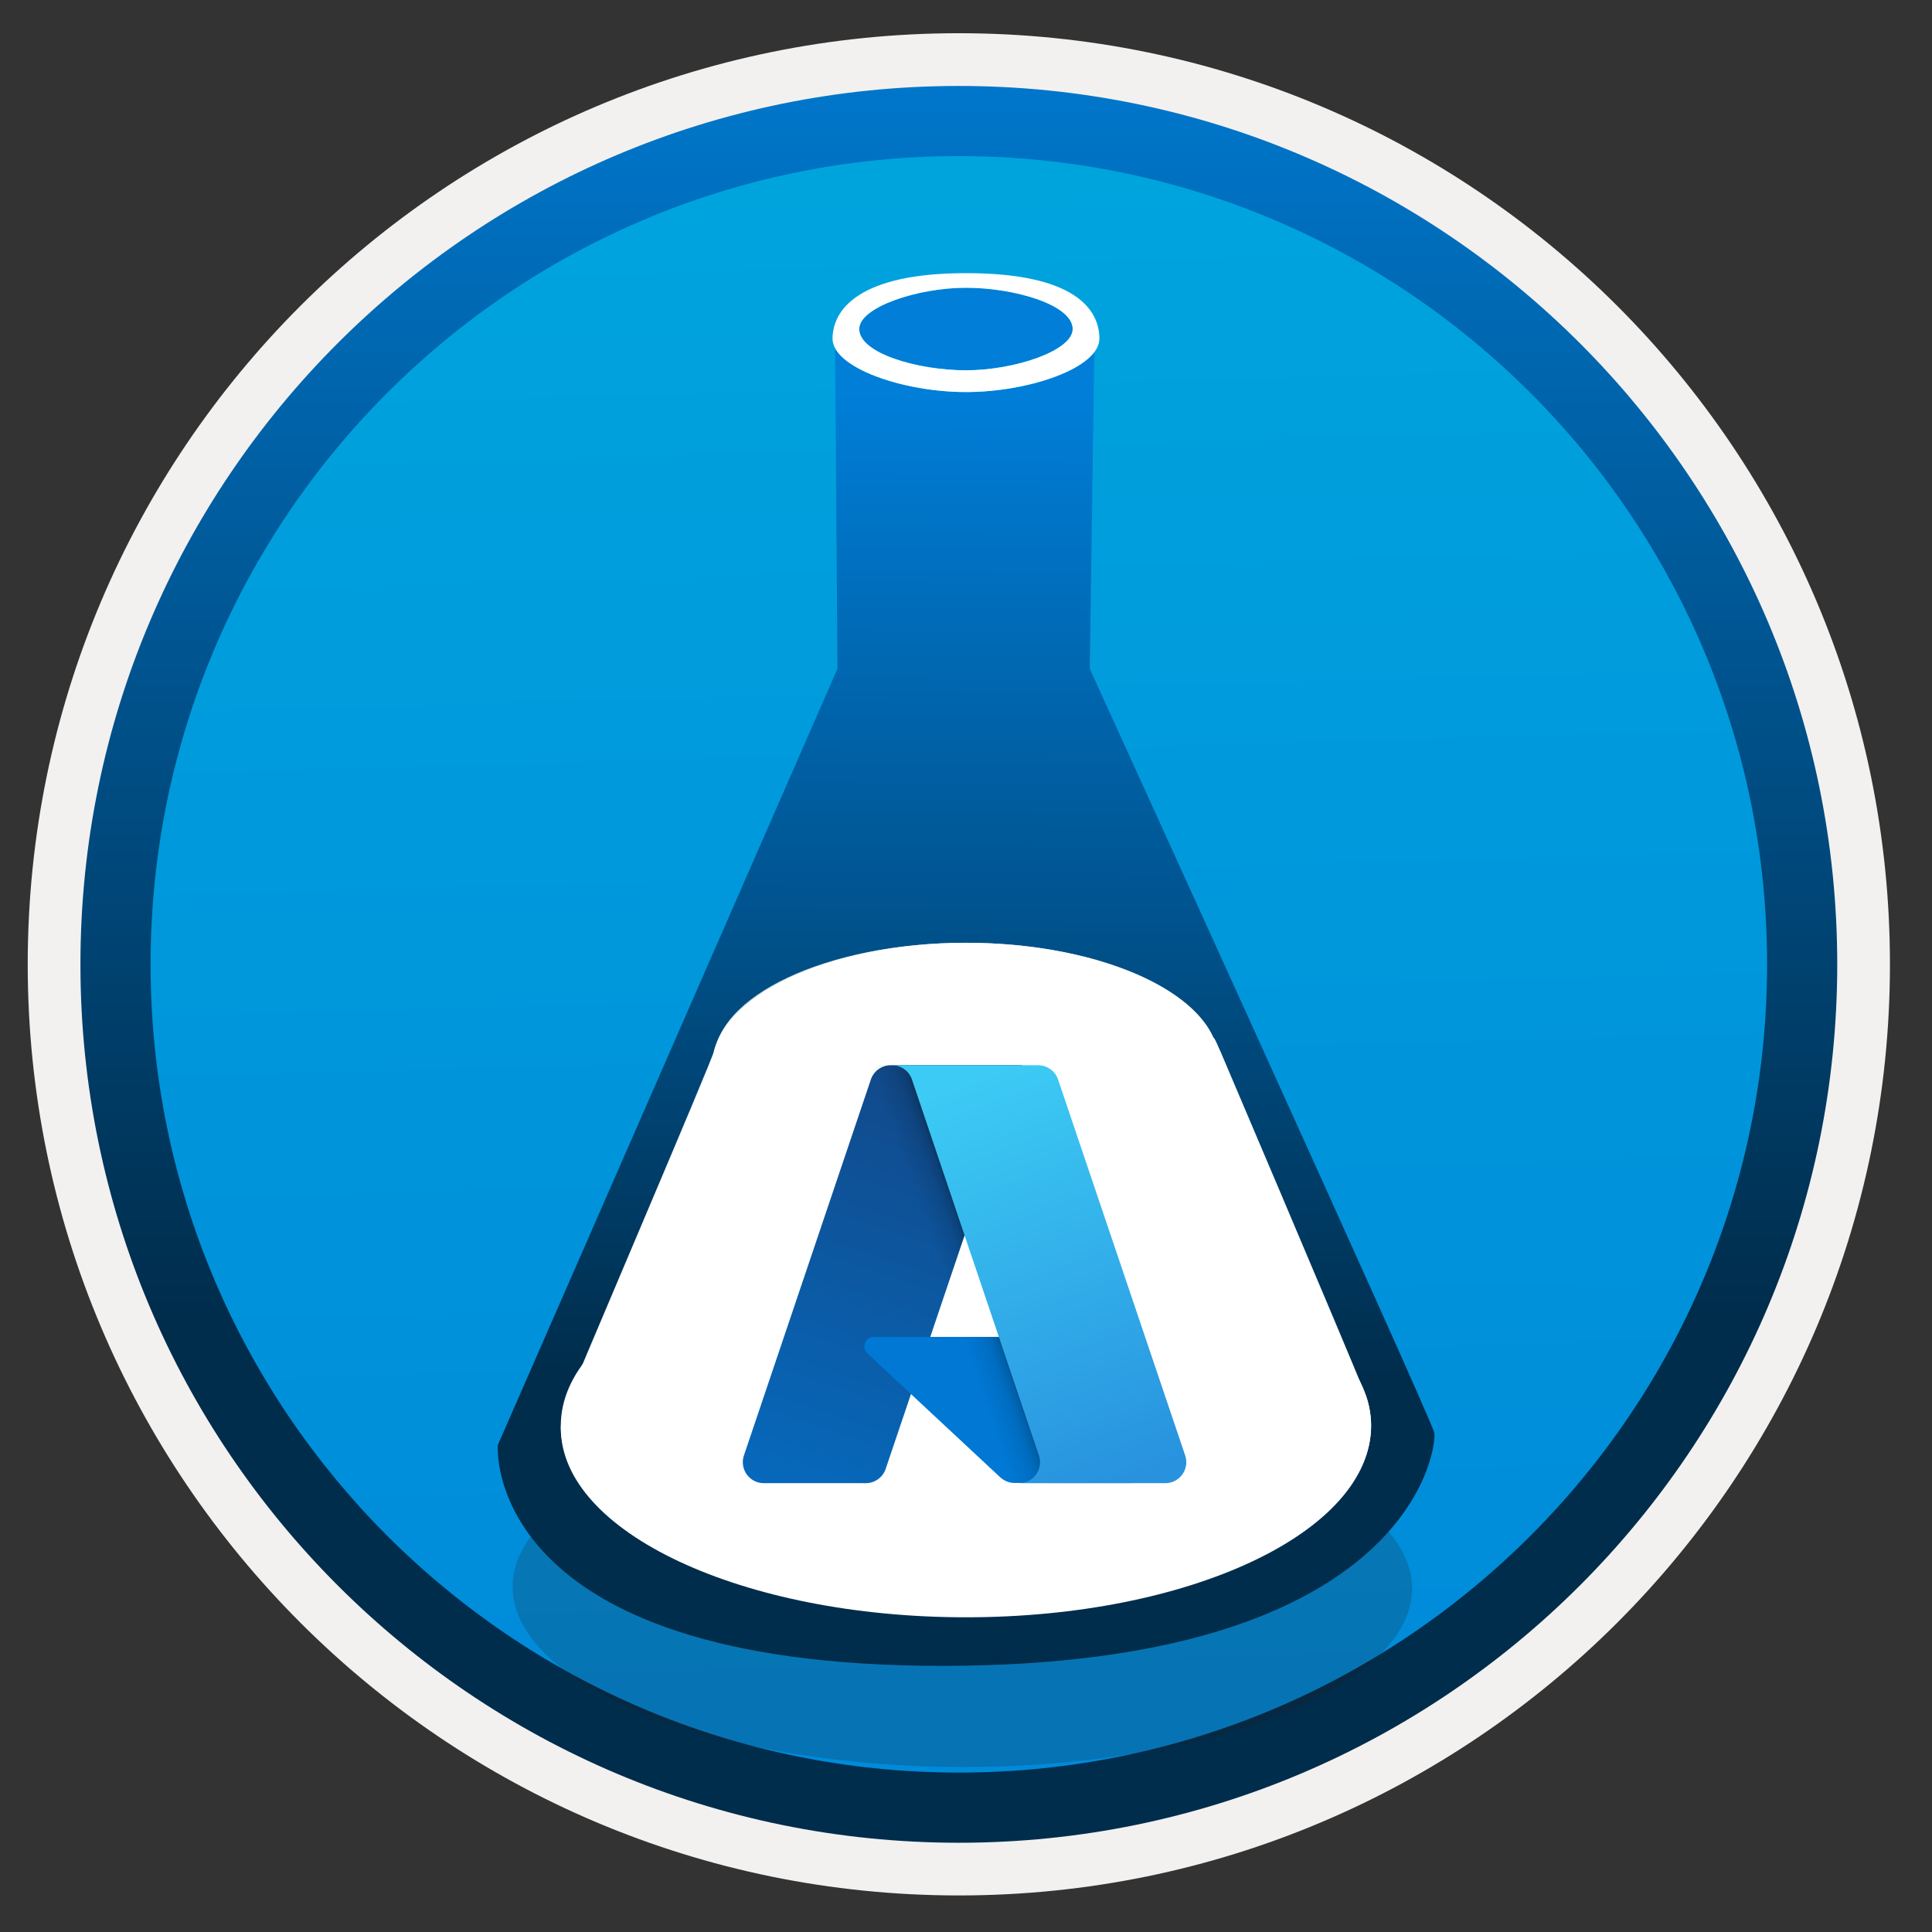 <svg width="103" height="103" viewBox="0 0 103 103" fill="none" xmlns="http://www.w3.org/2000/svg">
<rect x="0" y="0" width="103" height="103" fill="#333333" stroke="none"/>
<path d="M51.118 98.222C25.268 98.222 4.308 77.272 4.308 51.412C4.308 25.552 25.268 4.602 51.118 4.602C76.968 4.602 97.928 25.562 97.928 51.412C97.928 77.262 76.968 98.222 51.118 98.222Z" fill="url(#paint0_linear)"/>
<path fill-rule="evenodd" clip-rule="evenodd" d="M97.018 51.411C97.018 76.761 76.468 97.311 51.118 97.311C25.768 97.311 5.218 76.761 5.218 51.411C5.218 26.061 25.768 5.511 51.118 5.511C76.468 5.511 97.018 26.061 97.018 51.411ZM51.118 1.771C78.538 1.771 100.758 23.991 100.758 51.411C100.758 78.832 78.528 101.051 51.118 101.051C23.698 101.051 1.478 78.822 1.478 51.411C1.478 23.991 23.698 1.771 51.118 1.771Z" fill="#F2F1F0"/>
<path fill-rule="evenodd" clip-rule="evenodd" d="M94.208 51.411C94.208 75.212 74.918 94.501 51.118 94.501C27.318 94.501 8.028 75.212 8.028 51.411C8.028 27.611 27.318 8.322 51.118 8.322C74.918 8.322 94.208 27.611 94.208 51.411ZM51.118 4.582C76.978 4.582 97.948 25.552 97.948 51.411C97.948 77.272 76.978 98.242 51.118 98.242C25.258 98.242 4.288 77.272 4.288 51.411C4.288 25.552 25.248 4.582 51.118 4.582Z" fill="url(#paint1_linear)"/>
<path opacity="0.2" d="M68.188 77.941C77.628 81.691 77.628 87.641 68.318 91.391C59.008 95.141 43.738 95.141 34.428 91.391C24.988 87.641 24.988 81.561 34.298 77.941C43.608 74.191 58.868 74.191 68.188 77.941Z" fill="#1F1D21"/>
<path d="M44.517 17.802L44.648 35.652L26.538 77.042C26.538 77.042 25.628 88.812 50.208 88.812C74.787 88.812 76.597 77.562 76.468 76.392C76.207 75.362 58.097 35.652 58.097 35.652L58.358 17.542C58.358 17.542 55.127 14.442 51.248 14.692C47.358 14.952 44.127 16.242 44.517 17.802Z" fill="url(#paint2_linear)"/>
<path d="M65.078 56.082C64.948 55.822 64.817 55.432 64.688 55.302C63.398 52.452 57.958 50.262 51.498 50.262C44.517 50.262 38.818 52.852 38.047 56.082C38.047 56.342 30.288 74.452 30.027 75.222C30.027 75.482 29.898 75.872 29.898 76.132C29.898 81.692 39.597 86.222 51.498 86.222C63.398 86.222 73.097 81.692 73.097 76.002C73.097 75.872 73.097 75.222 72.838 74.452C71.028 70.052 65.078 56.082 65.078 56.082Z" fill="white"/>
<path d="M51.498 86.092C63.428 86.092 73.097 81.572 73.097 76.002C73.097 70.432 63.428 65.912 51.498 65.912C39.568 65.912 29.898 70.432 29.898 76.002C29.898 81.572 39.568 86.092 51.498 86.092Z" fill="white"/>
<path opacity="0.8" d="M51.498 62.942C58.928 62.942 64.948 60.102 64.948 56.602C64.948 53.102 58.928 50.262 51.498 50.262C44.068 50.262 38.048 53.102 38.048 56.602C38.048 60.102 44.068 62.942 51.498 62.942Z" fill="white"/>
<path d="M51.498 14.691C46.578 14.691 44.388 16.371 44.388 18.051C44.388 19.601 48.138 20.901 51.498 20.901C54.858 20.901 58.608 19.611 58.608 18.051C58.608 16.501 57.318 14.691 51.498 14.691ZM51.498 19.741C48.907 19.741 45.807 18.831 45.807 17.541C45.807 16.381 48.907 15.341 51.498 15.341C54.087 15.341 57.188 16.251 57.188 17.541C57.188 18.701 54.087 19.741 51.498 19.741Z" fill="#50E6FF"/>
<path d="M51.498 14.562C45.807 14.562 44.388 16.502 44.388 18.052C44.388 19.602 48.138 20.901 51.498 20.901C54.858 20.901 58.608 19.611 58.608 18.052C58.608 16.502 57.318 14.562 51.498 14.562ZM51.498 19.741C48.907 19.741 45.807 18.831 45.807 17.541C45.807 16.381 48.907 15.341 51.498 15.341C54.087 15.341 57.188 16.252 57.188 17.541C57.188 18.701 54.087 19.741 51.498 19.741Z" fill="white"/>
<path d="M59.387 75.231H43.607V76.141H59.387V75.231Z" fill="white"/>
<path d="M55.248 54.662H47.748V55.572H55.248V54.662Z" fill="white"/>
<path d="M56.288 61.522H46.718V62.431H56.288V61.522Z" fill="white"/>
<path d="M57.318 68.372H45.678V69.282H57.318V68.372Z" fill="white"/>
<path d="M46.428 57.551C46.578 57.102 47.008 56.791 47.488 56.791H54.488L47.218 78.311C47.068 78.761 46.638 79.072 46.158 79.072H40.718C39.958 79.072 39.418 78.322 39.658 77.602L46.428 57.551Z" fill="url(#paint3_linear)"/>
<path d="M57.618 71.272H46.588C46.128 71.272 45.898 71.841 46.238 72.151L53.328 78.761C53.538 78.951 53.808 79.061 54.088 79.061H60.338L57.618 71.272Z" fill="#0078D4"/>
<path d="M54.488 56.791H46.688L39.168 79.072H46.968L48.568 74.332L53.648 79.072H60.328L57.618 71.272H49.598L54.488 56.791Z" fill="url(#paint4_linear)"/>
<path d="M56.408 57.551C56.258 57.102 55.828 56.791 55.348 56.791H47.518H47.558C48.038 56.791 48.458 57.092 48.618 57.551L55.388 77.602C55.628 78.322 55.098 79.072 54.328 79.072H54.208H62.128C62.888 79.072 63.428 78.322 63.188 77.602L56.408 57.551Z" fill="url(#paint5_linear)"/>
<defs>
<linearGradient id="paint0_linear" x1="49.347" y1="-13.382" x2="53.33" y2="132.387" gradientUnits="userSpaceOnUse">
<stop stop-color="#00ABDE"/>
<stop offset="1" stop-color="#007ED8"/>
</linearGradient>
<linearGradient id="paint1_linear" x1="51.118" y1="-2.08" x2="51.118" y2="99.683" gradientUnits="userSpaceOnUse">
<stop stop-color="#007ED8"/>
<stop offset="0.707" stop-color="#002D4C"/>
</linearGradient>
<linearGradient id="paint2_linear" x1="51.91" y1="21.08" x2="51.367" y2="94.862" gradientUnits="userSpaceOnUse">
<stop stop-color="#007ED8"/>
<stop offset="0.707" stop-color="#002D4C"/>
</linearGradient>
<linearGradient id="paint3_linear" x1="50.038" y1="58.443" x2="42.771" y2="79.911" gradientUnits="userSpaceOnUse">
<stop stop-color="#114A8B"/>
<stop offset="1" stop-color="#0669BC"/>
</linearGradient>
<linearGradient id="paint4_linear" x1="52.256" y1="68.36" x2="50.533" y2="68.948" gradientUnits="userSpaceOnUse">
<stop stop-opacity="0.3"/>
<stop offset="0.071" stop-opacity="0.2"/>
<stop offset="0.321" stop-opacity="0.1"/>
<stop offset="0.623" stop-opacity="0.05"/>
<stop offset="1" stop-opacity="0"/>
</linearGradient>
<linearGradient id="paint5_linear" x1="51.371" y1="57.816" x2="59.348" y2="79.069" gradientUnits="userSpaceOnUse">
<stop stop-color="#3CCBF4"/>
<stop offset="1" stop-color="#2892DF"/>
</linearGradient>
</defs>
</svg>

